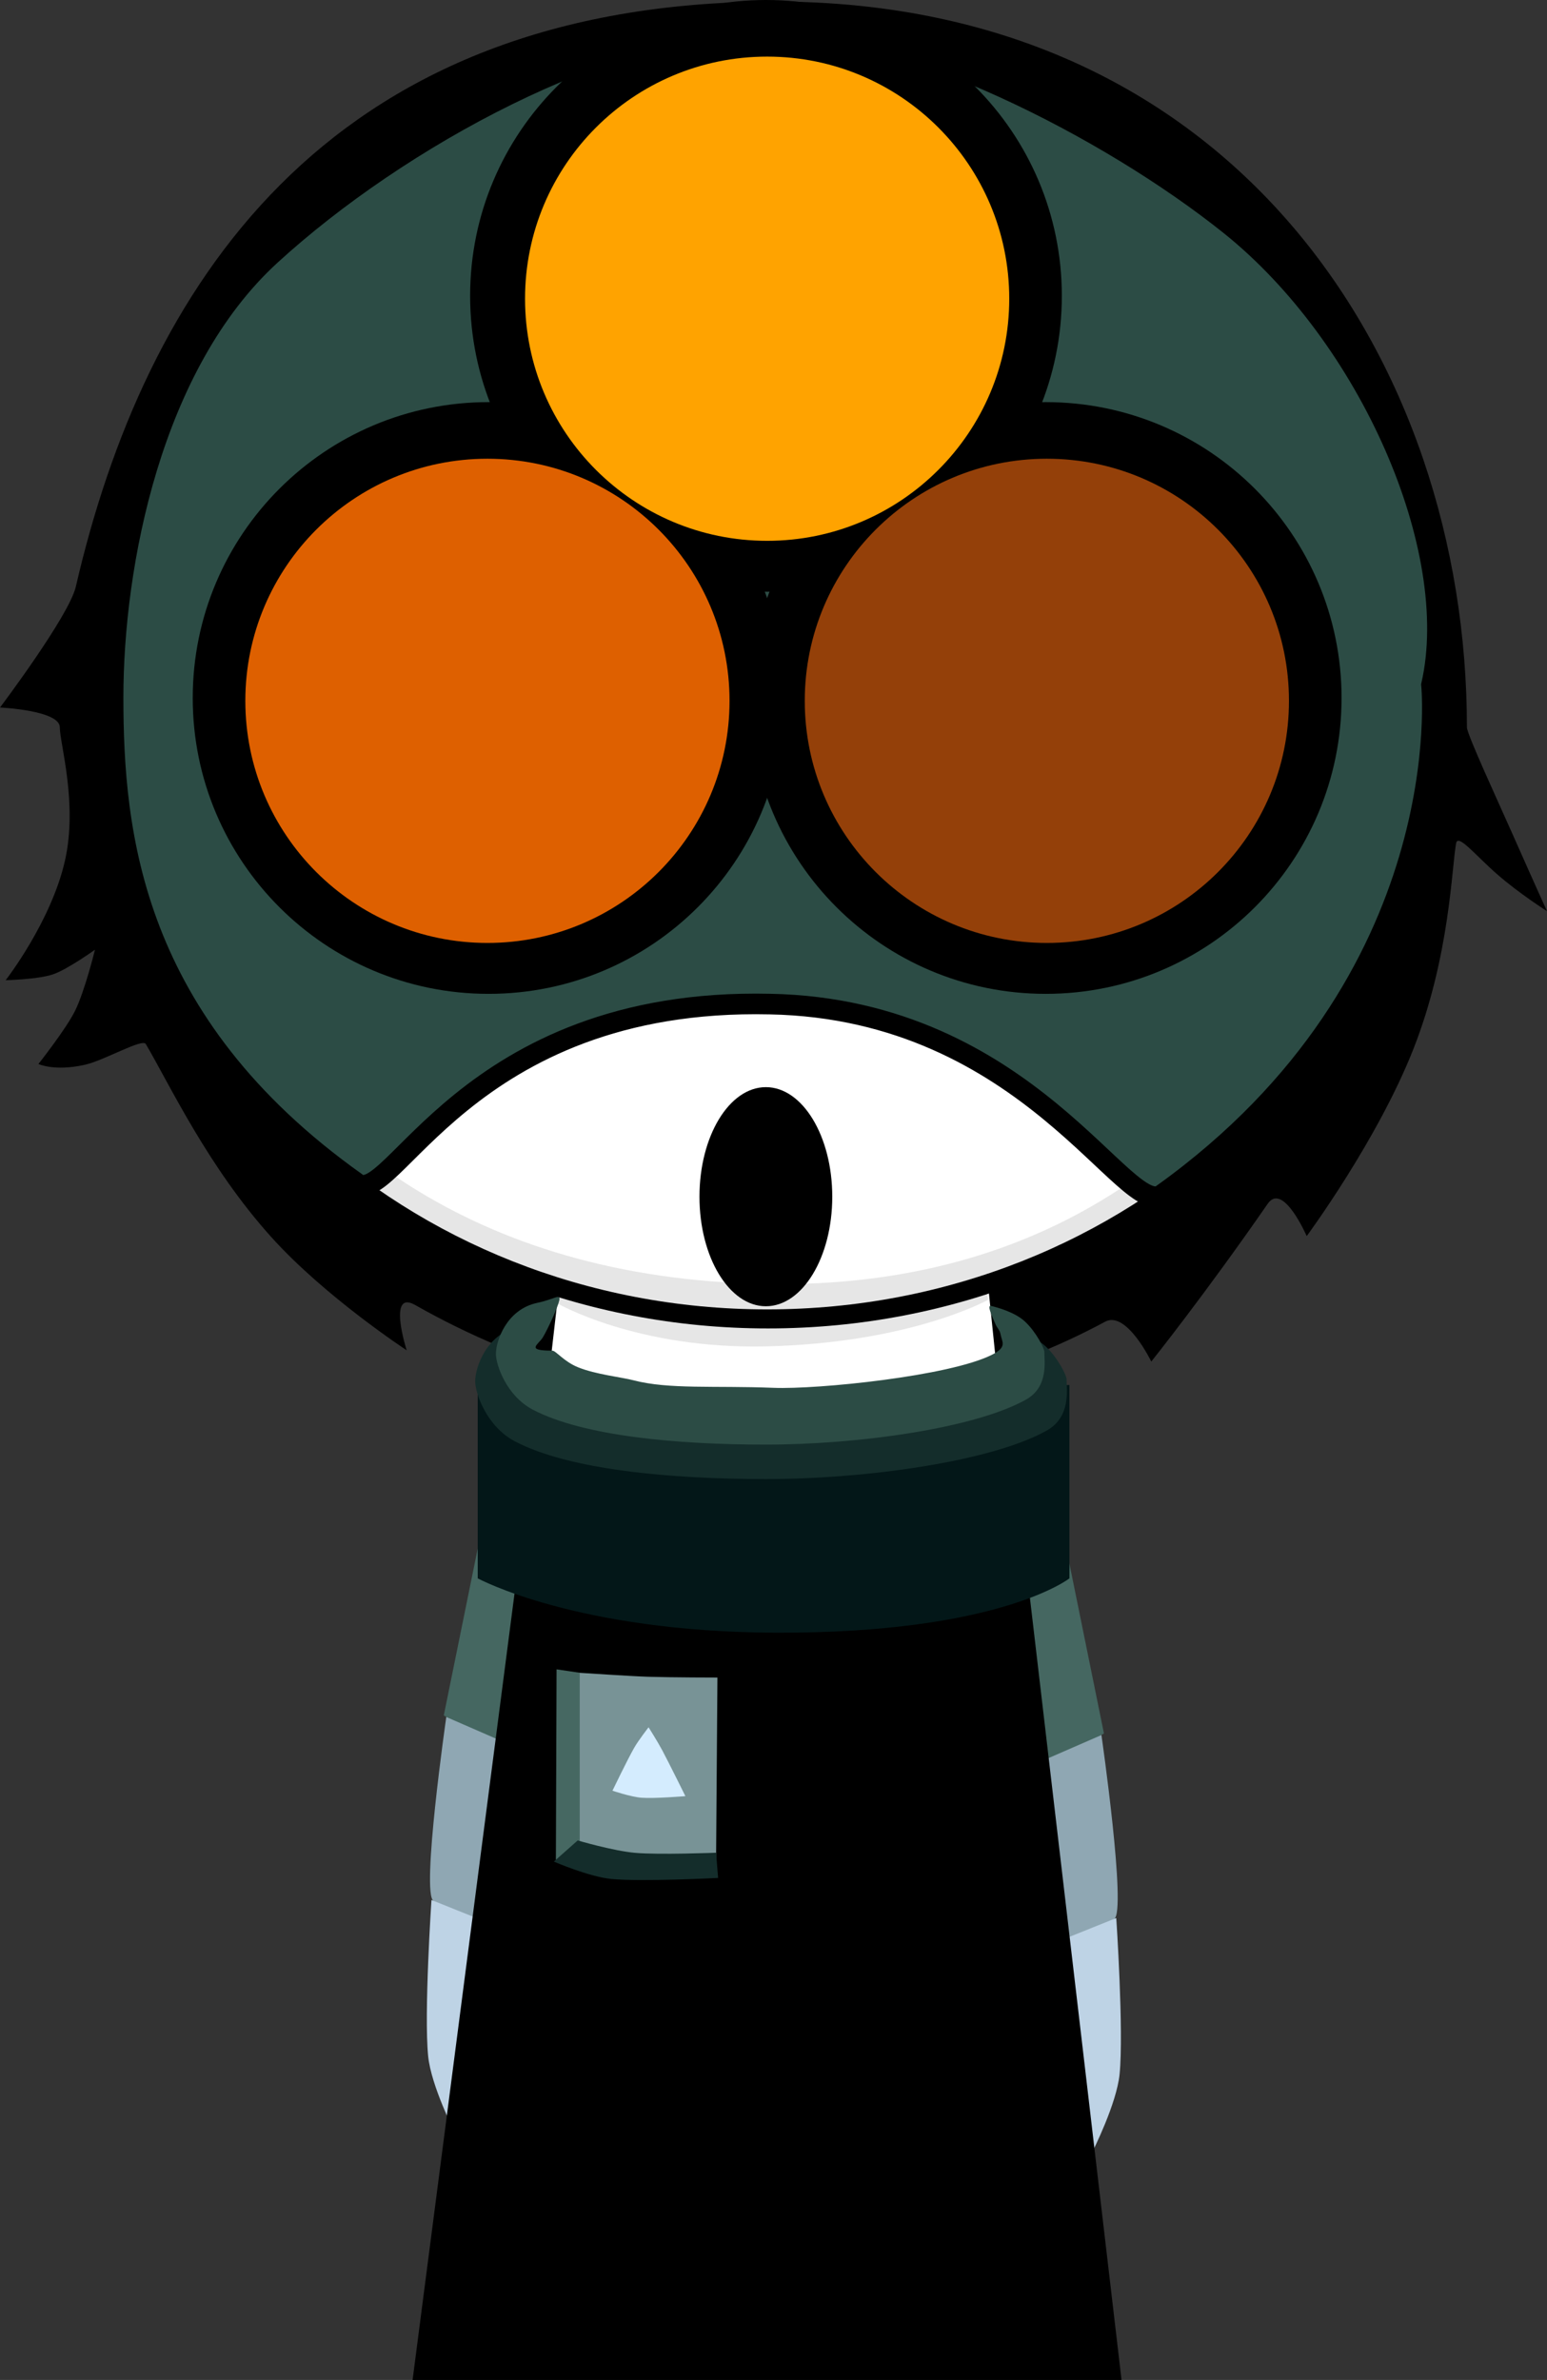 <svg version="1.1" xmlns="http://www.w3.org/2000/svg" xmlns:xlink="http://www.w3.org/1999/xlink" width="150.043" height="230.821" viewBox="0,0,150.043,230.821"><rect x="0" y="0" width="150.043" height="230.821" fill="#333333" stroke="none"/><g transform="translate(-164.978,-77.679)"><g data-paper-data="{&quot;isPaintingLayer&quot;:true}" fill-rule="nonzero" stroke-linecap="butt" stroke-linejoin="miter" stroke-miterlimit="10" stroke-dasharray="" stroke-dashoffset="0" style="mix-blend-mode: normal"><path d="M170.78,148.221c0,-1.657 -5.801,-1.923 -5.801,-1.923c0,0 6.696,-8.877 7.352,-11.718c6.66,-28.822 23.99,-56.22 66.686,-56.745c45.686,-0.563 68.237,35.011 68.237,70.386c0,0.668 3.078,7.312 4.43,10.366c2.279,5.146 3.337,7.459 3.337,7.459c0,0 -2.647,-1.667 -4.824,-3.567c-2.141,-1.869 -3.81,-3.979 -3.991,-3.015c-0.435,2.304 -0.596,10.922 -4.129,19.918c-3.494,8.895 -10.363,18.181 -10.363,18.181c0,0 -2.292,-5.286 -3.777,-3.142c-6.077,8.779 -11.296,15.31 -11.296,15.31c0,0 -2.41,-4.977 -4.471,-3.868c-9.326,5.02 -20.063,7.911 -31.653,7.911c-12.607,0 -24.772,-3.566 -35.271,-9.527c-2.728,-1.549 -0.826,4.388 -0.826,4.388c0,0 -7.938,-5.197 -13.157,-11.007c-6.088,-6.778 -9.737,-14.571 -12.139,-18.689c-0.341,-0.584 -4.02,1.588 -5.934,2.013c-2.961,0.657 -4.484,-0.082 -4.484,-0.082c0,0 2.671,-3.377 3.551,-5.155c0.944,-1.907 1.933,-5.927 1.933,-5.927c0,0 -2.664,1.909 -4.06,2.385c-1.486,0.507 -4.602,0.57 -4.602,0.57c0,0 4.392,-5.643 5.743,-11.56c1.273,-5.574 -0.492,-11.391 -0.492,-12.96z" fill="#000000" stroke="#000000" stroke-width="0"/><g><path d="M210.547,245.567c-1.236,-0.712 -2.526,-1.52 -2.526,-1.52l3.438,-16.907l9.397,1.155l-4.033,19.831c0,0 -4.715,-1.659 -6.277,-2.558z" data-paper-data="{&quot;index&quot;:null}" fill="#456761" stroke="none" stroke-width="0"/><path d="M207.031,262.052c-1.236,-0.712 1.232,-17.849 1.232,-17.849l8.559,3.73l-3.515,16.677c0,0 -4.715,-1.659 -6.277,-2.558z" data-paper-data="{&quot;index&quot;:null}" fill="#8fa7b3" stroke="none" stroke-width="0"/><path d="M206.505,277.107c-0.418,-4.164 0.321,-15.157 0.321,-15.157l6.455,2.595l-4.187,19.982c0,0 -2.302,-4.558 -2.589,-7.421z" data-paper-data="{&quot;index&quot;:null}" fill="#bed3e5" stroke="none" stroke-width="0"/><path d="M269.524,247.317c-1.561,0.9 -6.277,2.558 -6.277,2.558l-4.033,-19.831l9.397,-1.155l3.438,16.907c0,0 -1.29,0.808 -2.526,1.52z" fill="#456761" stroke="none" stroke-width="0"/><path d="M273.039,263.802c-1.561,0.9 -6.277,2.558 -6.277,2.558l-3.515,-16.677l8.559,-3.73c0,0 2.468,17.137 1.232,17.849z" fill="#8fa7b3" stroke="none" stroke-width="0"/><path d="M273.565,278.857c-0.288,2.862 -2.589,7.421 -2.589,7.421l-4.187,-19.982l6.455,-2.595c0,0 0.74,10.993 0.321,15.157z" fill="#bed3e5" stroke="none" stroke-width="0"/><path d="M221.276,175.658l37.783,-0.158l3.867,37.606c-0.696,-0.011 -1.299,-0.002 -1.774,0.03c-2.882,0.192 -5.788,1.637 -8.623,1.667c-4.681,0.05 -9.364,0.101 -14.044,0c-7.214,-0.156 -13.932,-2.381 -21.561,-1.256z" fill="#ffffff" stroke="#000000" stroke-width="2"/><path d="M219.084,204.113l3.121,-26.328l35.831,-0.142l2.767,26.106c0,0 -7.515,4.196 -21.559,4.51c-12.485,0.279 -20.16,-4.146 -20.16,-4.146z" fill="#e6e6e6" stroke="#000000" stroke-width="0"/><path d="M206.133,307.5l12.038,-92.872c15.409,0.044 28.151,-0.196 43.559,-0.182l10.902,93.054z" fill="#000000" stroke="#000000" stroke-width="2"/><path d="M211.313,230.756v-18.757c0,0 18.563,1.02 27.997,1.02c9.689,0 29.393,-1.02 29.393,-1.02v18.757c0,0 -6.766,5.349 -28.499,5.27c-19.359,-0.07 -28.891,-5.27 -28.891,-5.27z" fill="#031718" stroke="none" stroke-width="0"/><path d="M268.423,211.412c0,1.057 0.449,3.693 -1.942,5.023c-5.381,2.992 -17.499,4.692 -27.207,4.692c-9.238,0 -19.086,-0.884 -24.363,-3.662c-2.732,-1.438 -3.846,-4.662 -3.846,-5.834c0,-1.289 1.075,-4.642 4.335,-5.328c1.802,-0.379 2.469,-1.032 2.295,-0.253c-0.178,0.797 -1.225,3.04 -1.714,3.854c-0.472,0.786 -1.881,1.4 0.994,1.4c0.359,0 1.206,1.144 2.687,1.741c1.87,0.753 4.511,1.025 5.792,1.358c3.717,0.969 8.411,0.543 14.652,0.787c4.594,0.18 18.418,-1.217 22.855,-3.467c1.614,-0.818 1.027,-1.315 0.874,-2.157c-0.073,-0.404 -0.347,-0.627 -0.519,-1.015c-0.448,-1.012 -0.896,-2.025 -0.469,-1.925c0.599,0.141 2.511,0.644 3.577,1.66c1.196,1.14 1.997,2.814 1.997,3.127z" fill="#142d2b" stroke="none" stroke-width="0"/><path d="M266.269,208.776c0,0.98 0.416,3.425 -1.801,4.658c-4.99,2.775 -16.229,4.351 -25.232,4.351c-8.568,0 -17.7,-0.82 -22.594,-3.396c-2.534,-1.334 -3.567,-4.324 -3.567,-5.411c0,-1.196 0.997,-4.305 4.02,-4.942c1.671,-0.352 2.29,-0.957 2.128,-0.235c-0.165,0.739 -1.136,2.82 -1.589,3.574c-0.438,0.729 -1.744,1.299 0.922,1.299c0.333,0 1.118,1.061 2.492,1.614c1.734,0.699 4.183,0.95 5.372,1.26c3.447,0.898 7.801,0.503 13.589,0.73c4.261,0.167 17.081,-1.129 21.196,-3.215c1.496,-0.759 0.953,-1.219 0.811,-2.001c-0.068,-0.375 -0.322,-0.581 -0.481,-0.942c-0.415,-0.938 -0.831,-1.878 -0.435,-1.785c0.555,0.131 2.329,0.597 3.317,1.54c1.109,1.057 1.852,2.609 1.852,2.9z" fill="#2c4c45" stroke="none" stroke-width="0"/><path d="M220.083,257.566l1.062,-17.652c0,0 5.062,0.338 6.675,0.387c2.417,0.073 6.741,0.076 6.741,0.076l-0.132,17.785z" fill="#789396" stroke="none" stroke-width="0"/><path d="M218.893,258.095l0.066,-18.512l2.248,0.331v16.33z" fill="#466862" stroke="none" stroke-width="0"/><path d="M218.694,258.227l2.314,-2.05c0,0 3.44,1.013 5.564,1.201c2.33,0.207 7.857,-0.011 7.857,-0.011l0.198,2.446c0,0 -7.463,0.387 -10.383,0.097c-2.155,-0.215 -5.55,-1.683 -5.55,-1.683z" fill="#142d2b" stroke="none" stroke-width="0"/><path d="M224.38,251.351c0,0 1.449,-3.006 2.095,-4.139c0.45,-0.789 1.409,-2.009 1.409,-2.009c0,0 0.854,1.349 1.317,2.215c0.657,1.23 2.253,4.462 2.253,4.462c0,0 -2.985,0.25 -4.243,0.155c-1.068,-0.08 -2.831,-0.684 -2.831,-0.684z" fill="#d4ecfe" stroke="none" stroke-width="0"/></g><path d="" fill="#ffffff" stroke="#000000" stroke-width="2"/><path d="M175.223,145.221c0,-33.302 28.76,-60.298 64.237,-60.298c35.477,0 64.237,26.996 64.237,60.298c0,33.302 -28.76,60.298 -64.237,60.298c-35.477,0 -64.237,-26.996 -64.237,-60.298z" fill="#ffffff" stroke="#000000" stroke-width="2"/><path d="M175.946,145.274c0,-0.728 5.207,55.919 63.36,56.934c55.564,0.97 63.514,-57.953 63.514,-56.934c0,32.805 -28.402,59.398 -63.437,59.398c-35.035,0 -63.437,-26.594 -63.437,-59.398z" fill="#e6e6e6" stroke="#000000" stroke-width="0"/><path d="M277.767,193.472c-3.417,2.856 -12.901,-17.927 -38.108,-18.411c-29.696,-0.674 -36.781,20.305 -40.195,17.274c-21.777,-15.489 -23.518,-33.9 -23.518,-47.034c0,-12.801 3.679,-32.272 15.27,-42.88c12.463,-11.406 32.888,-22.489 47.85,-22.489c13.471,0 33.392,10.106 45.209,19.563c13.514,10.815 22.546,31.443 19.546,44.616c0,0 2.882,28.606 -26.053,49.359z" fill="#2c4c45" stroke="#000000" stroke-width="2"/><path d="M183.671,145.374c0,-15.848 12.847,-28.695 28.695,-28.695c15.848,0 28.695,12.847 28.695,28.695c0,15.848 -12.847,28.695 -28.695,28.695c-15.848,0 -28.695,-12.847 -28.695,-28.695z" fill="#000000" stroke="none" stroke-width="0"/><path d="M210.575,106.374c0,-15.848 12.847,-28.695 28.695,-28.695c15.848,0 28.695,12.847 28.695,28.695c0,15.848 -12.847,28.695 -28.695,28.695c-15.848,0 -28.695,-12.847 -28.695,-28.695z" fill="#000000" stroke="none" stroke-width="0"/><path d="M188.773,145.65c0,-12.968 10.513,-23.481 23.481,-23.481c12.968,0 23.481,10.513 23.481,23.481c0,12.968 -10.513,23.481 -23.481,23.481c-12.968,0 -23.481,-10.513 -23.481,-23.481z" fill="#de6000" stroke="#000000" stroke-width="0"/><path d="M237.705,145.374c0,-15.848 12.847,-28.695 28.695,-28.695c15.848,0 28.695,12.847 28.695,28.695c0,15.848 -12.847,28.695 -28.695,28.695c-15.848,0 -28.695,-12.847 -28.695,-28.695z" fill="#000000" stroke="none" stroke-width="0"/><path d="M266.513,169.131c-12.968,0 -23.481,-10.513 -23.481,-23.481c0,-12.968 10.513,-23.481 23.481,-23.481c12.968,0 23.481,10.513 23.481,23.481c0,12.968 -10.513,23.481 -23.481,23.481z" data-paper-data="{&quot;index&quot;:null}" fill="#944009" stroke="#000000" stroke-width="0"/><path d="M239.383,130.131c-12.968,0 -23.481,-10.513 -23.481,-23.481c0,-12.968 10.513,-23.481 23.481,-23.481c12.968,0 23.481,10.513 23.481,23.481c0,12.968 -10.513,23.481 -23.481,23.481z" data-paper-data="{&quot;index&quot;:null}" fill="#ffa300" stroke="#000000" stroke-width="0"/><path d="M245.699,193.742c0,5.868 -2.883,10.625 -6.44,10.625c-3.556,0 -6.44,-4.757 -6.44,-10.625c0,-5.868 2.883,-10.625 6.44,-10.625c3.556,0 6.44,4.757 6.44,10.625z" fill="#000000" stroke="none" stroke-width="NaN"/></g></g></svg>